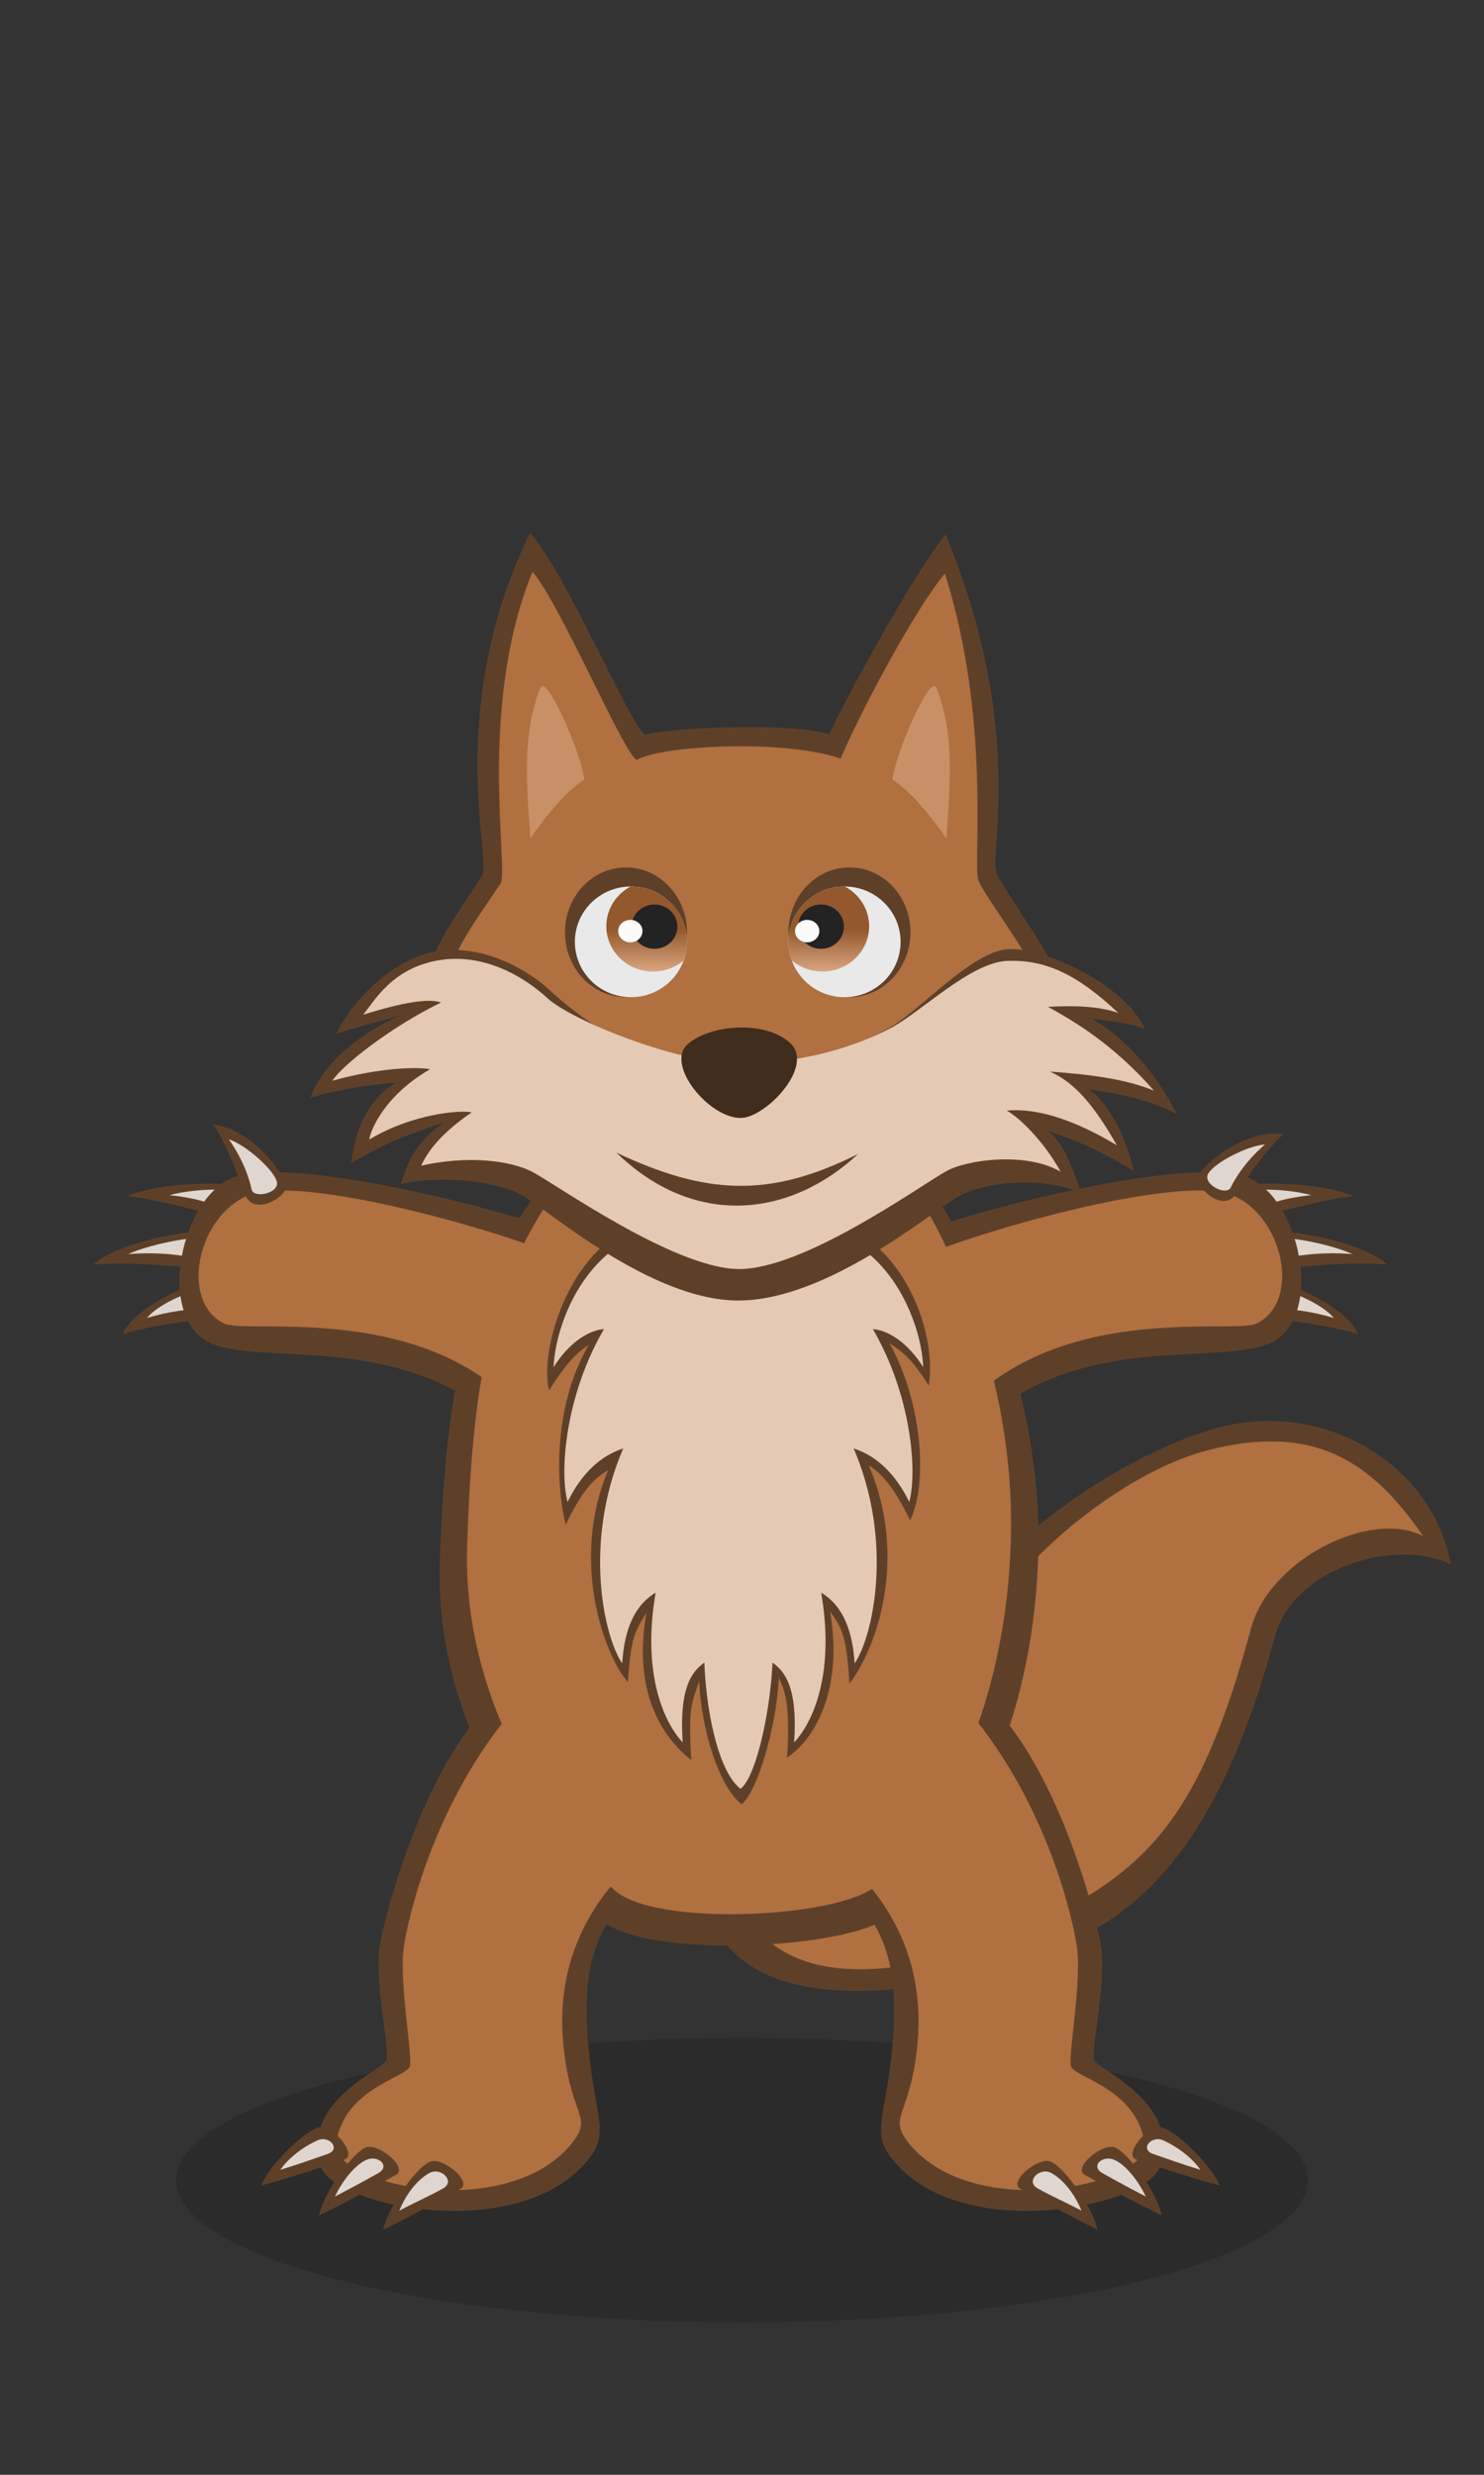 <svg xmlns:dc="http://purl.org/dc/elements/1.1/" xmlns:cc="http://creativecommons.org/ns#" xmlns:rdf="http://www.w3.org/1999/02/22-rdf-syntax-ns#" xmlns="http://www.w3.org/2000/svg" xmlns:xlink="http://www.w3.org/1999/xlink" width="120" height="200" viewBox="0 0 120 200" version="1.1" id="svg8"><rect x="0" y="0" width="120" height="200" fill="#333333" stroke="none"/><defs id="defs2"><linearGradient id="linearGradient982"><stop style="stop-color:#93582c;stop-opacity:1" offset="0" id="stop978"/><stop style="stop-color:#daa57f;stop-opacity:1" offset="1" id="stop980"/></linearGradient><linearGradient xlink:href="#linearGradient982" id="linearGradient984" x1="51.513" y1="75.096" x2="51.513" y2="78.483" gradientUnits="userSpaceOnUse"/><linearGradient xlink:href="#linearGradient982" id="linearGradient1029" gradientUnits="userSpaceOnUse" x1="51.513" y1="75.096" x2="51.513" y2="78.483" gradientTransform="matrix(-1 0 0 1 119.31 0)"/></defs><g id="layer1" style="display:inline"><ellipse style="display:inline;opacity:.999;fill:#000;fill-opacity:.149;stroke:none;stroke-width:1;stroke-miterlimit:4;stroke-dasharray:none;stroke-opacity:.996" id="path1535" cx="60" cy="176.19" rx="45.755" ry="11.494"/><path style="fill:#5e4029;fill-opacity:1;stroke:none;stroke-width:1px;stroke-linecap:butt;stroke-linejoin:miter;stroke-opacity:1" d="M58.185 156.365c5.23 8.358 24.41 3.443 31.352-1.063 5.897-3.828 10.276-10.864 13.56-23.075 1.503-5.593 9.962-7.979 14.226-5.784-1.427-7.903-9.978-13.349-18.721-11.092-8.343 2.154-21.835 11.582-21.635 18.395.134 4.6-18.99 19.94-18.782 22.619z" id="path1375-9"/><path style="fill:#b07040;fill-opacity:1;stroke:none;stroke-width:1px;stroke-linecap:butt;stroke-linejoin:miter;stroke-opacity:1" d="M60.531 154.957c5.23 8.358 21.12 2.38 28.062-2.126 5.898-3.828 9.28-9.014 12.563-21.225 1.504-5.593 9.663-9.663 13.927-7.468-4.118-5.943-8.704-9.187-17.447-6.93-8.343 2.154-19.887 12.541-19.688 19.354.135 4.601-17.624 15.717-17.417 18.395z" id="path1375"/><use x="0" y="0" xlink:href="#path1247-2" id="use1339" transform="matrix(-1 0 0 1 119.737 0)" width="100%" height="100%"/><use x="0" y="0" xlink:href="#path1130-6-0-6-8" id="use1341" transform="matrix(-1 0 0 1 119.737 0)" width="100%" height="100%"/><use x="0" y="0" xlink:href="#path1130-62-1-7" id="use1343" transform="matrix(-1 0 0 1 119.737 0)" width="100%" height="100%"/><use x="0" y="0" xlink:href="#path1130-6-0-6" id="use1345" transform="matrix(-1 0 0 1 119.737 0)" width="100%" height="100%"/><use x="0" y="0" xlink:href="#path1130-62-1" id="use1347" transform="matrix(-1 0 0 1 119.737 0)" width="100%" height="100%"/><use x="0" y="0" xlink:href="#path1130-6-0" id="use1349" transform="matrix(-1 0 0 1 119.737 0)" width="100%" height="100%"/><use x="0" y="0" xlink:href="#path1130-62" id="use1351" transform="matrix(-1 0 0 1 119.737 0)" width="100%" height="100%"/><use x="0" y="0" xlink:href="#path1066-9" id="use1353" transform="matrix(-1 0 0 1 119.737 0)" width="100%" height="100%"/><path style="fill:#5e4029;fill-opacity:1;stroke:none;stroke-width:1px;stroke-linecap:butt;stroke-linejoin:miter;stroke-opacity:1" d="M30.685 157.389c-.41 2.892.875 8.41.564 9.096-.396.875-7.029 3.4-5.295 8.633 1.044 3.154 15.841 6.309 21.512-.467 1.95-2.329.636-3.29.095-9.448-.617-7.012 1.06-9.864 3.778-12.515 2.462-2.401-5.924-20.331-10.495-16.066-6.412 4.95-9.847 18.567-10.159 20.767z" id="path1247-2"/><path style="fill:#5e4029;fill-opacity:1;stroke:none;stroke-width:1px;stroke-linecap:butt;stroke-linejoin:miter;stroke-opacity:1" d="M9.922 107.813c2.612-.795 7.134-1.329 8.201-1.341 1.068-.012.178-2.895-.968-2.991-1.146-.097-6.354 2.09-7.233 4.332z" id="path1130-6-0-6-8"/><path style="fill:#dfd6cf;fill-opacity:1;stroke:none;stroke-width:1px;stroke-linecap:butt;stroke-linejoin:miter;stroke-opacity:1" d="M17.551 103.857c-1.674.239-4.629 1.384-5.665 2.655 2.613-.796 4.592-.74 5.66-.753 1.067-.012.624-1.47.005-1.902z" id="path1130-62-1-7"/><path style="fill:#5e4029;fill-opacity:1;stroke:none;stroke-width:1px;stroke-linecap:butt;stroke-linejoin:miter;stroke-opacity:1" d="M7.559 102.19c2.91-.225 7.47.164 8.484.36 1.012.197 1.795-2.637.77-2.95-1.027-.312-7.164.691-9.254 2.59z" id="path1130-6-0-6"/><path style="fill:#dfd6cf;fill-opacity:1;stroke:none;stroke-width:1px;stroke-linecap:butt;stroke-linejoin:miter;stroke-opacity:1" d="M16.974 100.025c-1.712-.106-4.9.565-6.605 1.323 2.91-.225 4.942.215 5.955.411 1.013.197.99-1.215.65-1.734z" id="path1130-62-1"/><path style="fill:#5e4029;fill-opacity:1;stroke:none;stroke-width:1px;stroke-linecap:butt;stroke-linejoin:miter;stroke-opacity:1" d="M10.281 96.67c2.878.32 6.976 1.487 7.824 1.845.848.358 3.168-2.043 2.371-2.508-.796-.464-7.16-.665-10.195.664z" id="path1130-6-0"/><path style="fill:#dfd6cf;fill-opacity:1;stroke:none;stroke-width:1px;stroke-linecap:butt;stroke-linejoin:miter;stroke-opacity:1" d="M20.393 96.417c-1.56-.402-4.547-.4-6.687.168 2.877.32 3.524.816 4.373 1.173.848.358 2.346-.814 2.314-1.341z" id="path1130-62"/><path style="fill:#5e4029;fill-opacity:1;stroke:none;stroke-width:1px;stroke-linecap:butt;stroke-linejoin:miter;stroke-opacity:1" d="M44.482 94.968c-6.487 8.222-8.413 15.945-8.92 31.332-.506 15.387 10.679 26.937 13.205 28.977 3.633 2.935 18.698 2.292 22.706-.107 3.848-2.304 12.026-12.624 12.481-29.57.456-16.947-8.57-29.515-9.769-31.125-1.198-1.61-27.02-2.107-29.703.493z" id="path1064-3"/><use x="0" y="0" xlink:href="#path1066" id="use1355" transform="matrix(-1 0 0 1 119.737 0)" width="100%" height="100%"/><path style="fill:#5e4029;fill-opacity:1;stroke:none;stroke-width:1px;stroke-linecap:butt;stroke-linejoin:miter;stroke-opacity:1" d="M45.283 99.495c-7.603-2.611-22.286-5.974-26.44-4.334-4.154 1.64-6.144 10.827-2.183 13.188 3.71 2.21 15.003-.896 23.382 6.279 6.773 5.8 6.597-13.522 5.241-15.133z" id="path1066-9"/><path style="fill:#b07040;fill-opacity:1;stroke:none;stroke-width:1px;stroke-linecap:butt;stroke-linejoin:miter;stroke-opacity:1" d="M45.643 101.692c-5.787-2.462-21.343-6.76-25.497-5.12-4.154 1.64-5.67 8.551-2.05 10.376 1.805.91 15.147-1.704 23.322 6.371 6.344 6.266 5.58-10.016 4.225-11.627z" id="path1066"/><path style="fill:#b07040;fill-opacity:1;stroke:none;stroke-width:1px;stroke-linecap:butt;stroke-linejoin:miter;stroke-opacity:1" d="M45.878 94.896c-5.894 7.896-7.644 15.314-8.104 30.092-.46 14.778 9.702 25.87 11.998 27.83 3.3 2.819 16.989 2.201 20.63-.103 3.497-2.212 10.927-12.125 11.341-28.4.414-16.276-7.787-28.347-8.876-29.893-1.09-1.546-24.551-2.023-26.989.474z" id="path1064"/><use x="0" y="0" xlink:href="#path1247" id="use1361" transform="matrix(-1 0 0 1 119.737 0)" width="100%" height="100%"/><path id="path1224-2" style="display:inline;fill:#5e4029;fill-opacity:1;stroke:none;stroke-width:1px;stroke-linecap:butt;stroke-linejoin:miter;stroke-opacity:1" d="M44.392 112.37c1.507-2.377 2.289-3.066 3.219-3.696-3.13 5.373-2.524 12.088-1.864 14.531 1.338-2.733 2.205-3.69 3.432-4.393-3.058 7.175-.398 14.874 1.6 17.13.214-3.697.636-4.215 1.49-5.596-1.096 6.33 1.182 9.951 3.632 11.9-.276-4.178.051-4.673.638-6.381.145 3.773 1.58 8.517 3.427 9.943 1.264-.955 2.84-6.313 3.013-10.225.506 1.055.94 2.283.664 6.462 2.203-1.458 4.575-5.48 3.478-11.81.967 1.288 1.352 2.12 1.566 5.817 2.196-2.811 4.78-10.168 1.564-17.623 1.043.639 2.003 1.698 3.341 4.43 1.461-2.967.982-9.52-1.652-14.299.987.683 1.66 1.043 3.167 3.42.654-4.612-2.147-11.264-7.216-13.093-4.205-.18-11.228-.81-16.241.272-5.014 1.083-8.113 9.291-7.258 13.212z"/><path id="path1224" style="fill:#e4c9b5;fill-opacity:1;stroke:none;stroke-width:1px;stroke-linecap:butt;stroke-linejoin:miter;stroke-opacity:1" d="M52.654 99.64a6.393 6.393 0 0 0-.607.005c-5.07 1.829-7.149 7.62-7.28 10.843 1.508-2.378 3.21-3.03 4.069-3.072-3.13 5.373-3.6 11.523-2.94 13.967 1.339-2.733 3.072-3.872 4.499-4.32-3.218 7.454-1.62 15.09-.079 17.369.215-3.697 1.637-5.076 2.704-5.725-1.097 6.33.55 10.346 2.187 12.11-.276-4.18.598-5.64 1.748-6.454.145 3.774 1.081 8.772 2.928 10.198 1.264-.955 2.411-6.286 2.584-10.198 1.15.815 2.024 2.274 1.748 6.453 1.637-1.763 3.282-5.78 2.185-12.109 1.066.649 2.49 2.028 2.705 5.725 1.542-2.278 3.14-9.915-.078-17.37 1.427.45 3.16 1.587 4.498 4.32.66-2.443.188-8.593-2.941-13.966.859.041 2.563.694 4.07 3.072-.13-3.223-2.21-9.014-7.279-10.843-4.205-.18-10.37-.337-14.72-.004z"/><path style="fill:#5e4029;fill-opacity:1;stroke:none;stroke-width:1px;stroke-linecap:butt;stroke-linejoin:miter;stroke-opacity:1" d="M67.038 59.328c1.94-3.954 6.845-12.959 9.423-16.141 6.412 15.402 3.598 25.705 4.089 27.23.49 1.524 5.708 8.218 5.015 9.406-8.443 14.473-35.385 23.139-50.758.554-1.298-1.906 2.146-6.461 4.178-9.62.777-1.209-3.062-13.545 3.877-27.699 2.985 3.37 8.226 15.851 9.317 16.307 1.94-.538 11.453-1.033 14.86-.037z" id="path883-3"/><path style="fill:#b07040;fill-opacity:1;stroke:none;stroke-width:1px;stroke-linecap:butt;stroke-linejoin:miter;stroke-opacity:1" d="M67.972 61.308c1.714-4.014 6.036-12.083 8.432-14.958 3.766 11.862 2.251 23.385 2.708 24.762.456 1.377 5.307 7.424 4.663 8.497-7.85 13.073-32.9 20.901-47.194.5-1.206-1.721 1.996-5.836 3.885-8.69.723-1.09-1.898-14.198 2.588-25.207 2.266 2.598 7.414 14.784 8.429 15.196 2.11-1.196 12.046-1.665 16.489-.1z" id="path883"/><path style="fill:#c79067;fill-opacity:1;stroke:none;stroke-width:1px;stroke-linecap:butt;stroke-linejoin:miter;stroke-opacity:1" d="M47.25 63.006c-.233-2.075-3.072-8.677-3.57-7.398-1.435 3.684-1.132 7.438-.792 12.152 1.778-2.559 3.227-4.033 4.363-4.754z" id="path907"/><path style="fill:#c79067;fill-opacity:1;stroke:none;stroke-width:1px;stroke-linecap:butt;stroke-linejoin:miter;stroke-opacity:1" d="M72.163 63.006c.233-2.075 3.073-8.677 3.571-7.398 1.435 3.684 1.132 7.438.792 12.152-1.779-2.559-3.228-4.033-4.363-4.754z" id="path907-6"/><ellipse style="opacity:.999;fill:#5e4029;fill-opacity:1;stroke:none;stroke-width:1.5;stroke-opacity:.996" id="path933-7" cx="50.617" cy="75.344" rx="4.931" ry="5.244"/><ellipse style="opacity:.999;fill:#e9e9e9;fill-opacity:1;stroke:none;stroke-width:1.5;stroke-opacity:.996" id="path933" cx="51.017" cy="76.115" rx="4.531" ry="4.473"/><path id="path955" style="opacity:.999;fill:url(#linearGradient984);fill-opacity:1;stroke:none;stroke-width:1.5;stroke-opacity:.996" d="M50.996 71.643a3.777 3.662 0 0 0-1.967 3.212 3.777 3.662 0 0 0 3.778 3.66 3.777 3.662 0 0 0 2.478-.898 4.53 4.473 0 0 0 .264-1.502 4.53 4.473 0 0 0-4.531-4.472 4.53 4.473 0 0 0-.022 0z"/><ellipse style="opacity:.999;fill:#232323;fill-opacity:1;stroke:none;stroke-width:1.5;stroke-opacity:.996" id="path986" cx="52.921" cy="74.888" rx="1.852" ry="1.791"/><ellipse style="opacity:.999;fill:#fbfbfb;fill-opacity:1;stroke:none;stroke-width:1.5;stroke-opacity:.996" id="path988" cx="50.971" cy="75.248" rx="0.984" ry="0.907"/><ellipse style="opacity:.999;fill:#5e4029;fill-opacity:1;stroke:none;stroke-width:1.5;stroke-opacity:.996" id="path933-7-6" cx="-68.693" cy="75.344" rx="4.931" ry="5.244" transform="scale(-1 1)"/><ellipse style="opacity:.999;fill:#e9e9e9;fill-opacity:1;stroke:none;stroke-width:1.5;stroke-opacity:.996" id="path933-2" cx="-68.293" cy="76.115" rx="4.531" ry="4.473" transform="scale(-1 1)"/><path id="path955-9" style="opacity:.999;fill:url(#linearGradient1029);fill-opacity:1;stroke:none;stroke-width:1.5;stroke-opacity:.996" d="M68.314 71.643a3.777 3.662 0 0 1 1.967 3.212 3.777 3.662 0 0 1-3.777 3.66 3.777 3.662 0 0 1-2.479-.898 4.53 4.473 0 0 1-.264-1.502 4.53 4.473 0 0 1 4.532-4.472 4.53 4.473 0 0 1 .021 0z"/><ellipse style="opacity:.999;fill:#232323;fill-opacity:1;stroke:none;stroke-width:1.5;stroke-opacity:.996" id="path986-1" cx="-66.389" cy="74.888" rx="1.852" ry="1.791" transform="scale(-1 1)"/><ellipse style="opacity:.999;fill:#fbfbfb;fill-opacity:1;stroke:none;stroke-width:1.5;stroke-opacity:.996" id="path988-2" cx="-65.27" cy="75.248" rx="0.984" ry="0.907" transform="scale(-1 1)"/><path style="fill:#5e4029;fill-opacity:1;stroke:none;stroke-width:1px;stroke-linecap:butt;stroke-linejoin:miter;stroke-opacity:1" d="M59.727 86.691c-7.578 0-13.471-4.998-15.282-6.677-1.812-1.679-5.491-3.777-9.233-3.118-3.742.658-6.939 4.353-8.029 6.652 3.465-1.074 3.376-.915 5.168-1.494-3.376 1.538-6.32 3.97-7.242 6.653 3.682-1.02 5.382-1.023 6.92-1.218-2.408 1.413-3.341 4.02-3.631 6.523 3.47-2.094 5.198-2.455 7.503-3.297-2.647 1.784-3.018 3.756-3.52 4.98 3.715-.829 7.923-.109 9.789.867 1.865.976 10.405 8.584 17.59 8.54 7.186-.044 15.498-7.136 17.807-8.449 1.67-.95 6.465-1.8 9.866-.194-.884-2.699-1.621-4.277-2.687-5.033 2.81.85 4.816 1.945 6.916 3.21-.512-2.534-1.998-5.54-3.605-6.593 2.485.36 4.609.759 7.095 1.979-2.391-4.668-5.353-6.863-6.904-7.722 1.586.284 2.763.29 4.316.849-1.53-3.52-7.982-6.53-10.948-6.452-2.967.078-7.28 5.07-9.823 6.441-2.543 1.372-6.388 3.673-11.662 3.658 0 0 7.173-.105-.404-.105z" id="path1036-7"/><path style="fill:#e4c9b5;fill-opacity:1;stroke:none;stroke-width:1px;stroke-linecap:butt;stroke-linejoin:miter;stroke-opacity:1" d="M59.83 85.947c-5.274-.015-13.742-3.592-15.554-5.271-1.81-1.68-5.124-3.72-8.866-3.06-3.742.658-5.136 3.299-6.047 4.387 3.465-1.074 5.31-1.308 6.302-.99-4.057 1.981-7.988 5.066-8.786 6.325 3.683-1.02 6.741-1.147 7.896-.928-3.639 2.094-4.81 4.886-4.918 5.686 3.47-2.093 7.397-2.41 8.286-2.2-2.956 2.01-3.774 3.64-4.089 4.309 3.715-.83 7.158-.459 9.024.517 1.865.976 11.356 7.736 16.584 7.834 5.227.097 14.51-6.575 16.82-7.888 1.67-.95 6.484-1.616 9.287.027-1.383-2.508-3.378-4.408-4.36-4.94 3.214-.305 6.803 1.538 8.903 2.804-1.865-3.294-3.465-5.106-5.413-5.96 3.53.253 6.21.639 8.404 1.539-3.46-3.985-7.004-5.907-8.555-6.766 2.052-.125 4.135-.065 5.687.493-3.466-3.25-5.964-4.292-8.93-4.214-2.967.078-6.884 4.03-9.427 5.402-2.543 1.371-6.974 2.908-12.248 2.894z" id="path1036"/><path style="fill:#402c1c;fill-opacity:1;stroke:none;stroke-width:1px;stroke-linecap:butt;stroke-linejoin:miter;stroke-opacity:1" d="M63.905 84.304c1.99 1.87-1.994 6.043-4.016 6.043-2.598 0-6.104-4.337-4.29-5.951 1.812-1.614 6.316-1.961 8.306-.092z" id="path909"/><path style="fill:#5e4029;fill-opacity:1;stroke:none;stroke-width:1px;stroke-linecap:butt;stroke-linejoin:miter;stroke-opacity:1" d="M49.843 93.15c7.195 3.383 12.33 3.733 19.55.104-5.477 5.1-13.195 6.055-19.55-.103z" id="path1060"/><path style="fill:#5e4029;fill-opacity:1;stroke:none;stroke-width:1px;stroke-linecap:butt;stroke-linejoin:miter;stroke-opacity:1" d="M17.258 90.91c1.223 1.75 2.29 4.98 2.595 5.707.695 1.655 3.329.137 3.26-.734.013-.81-2.737-4.731-5.855-4.972z" id="path1130-6"/><path style="fill:#dfd6cf;fill-opacity:1;stroke:none;stroke-width:1px;stroke-linecap:butt;stroke-linejoin:miter;stroke-opacity:1" d="M18.504 92.068c1.222 1.749 1.672 3.266 1.835 4.04.163.772 2.121.346 2.064-.505-.057-.85-2.388-3.02-3.9-3.535z" id="path1130"/><path style="fill:#b07040;fill-opacity:1;stroke:none;stroke-width:1px;stroke-linecap:butt;stroke-linejoin:miter;stroke-opacity:1" d="M41.393 138.291c-6.389 7.6-8.427 16.864-8.74 19.063-.41 2.893.775 8.996.464 9.683-.395.875-5.383 1.837-5.927 6.214-.41 3.298 13.683 6.419 18.967.058 1.94-2.336-.078-2.117-.619-8.275-.616-7.012 2.64-11.571 5.36-14.223 2.461-2.4-6.752-13.452-9.505-12.52z" id="path1247"/><path style="fill:#5e4029;fill-opacity:1;stroke:none;stroke-width:1px;stroke-linecap:butt;stroke-linejoin:miter;stroke-opacity:1" d="M30.987 180.19c.442-1.986 2.83-5.2 3.849-5.518 1.02-.317 3.397 1.66 2.386 2.23-1.073.605-4.015 2.215-6.235 3.288z" id="path1269-0"/><path style="fill:#dfd6cf;fill-opacity:1;stroke:none;stroke-width:1px;stroke-linecap:butt;stroke-linejoin:miter;stroke-opacity:1" d="M32.29 178.65c.442-1.104 1.313-2.421 2.425-3.034.936-.515 2.134.663 1.123 1.234-1.072.605-2.103 1.043-3.547 1.8z" id="path1269"/><path style="fill:#5e4029;fill-opacity:1;stroke:none;stroke-width:1px;stroke-linecap:butt;stroke-linejoin:miter;stroke-opacity:1" d="M25.783 179.05c.442-1.987 2.83-5.201 3.85-5.518 1.019-.318 3.396 1.659 2.385 2.23-1.072.604-4.014 2.214-6.235 3.288z" id="path1269-0-2"/><path style="fill:#dfd6cf;fill-opacity:1;stroke:none;stroke-width:1px;stroke-linecap:butt;stroke-linejoin:miter;stroke-opacity:1" d="M27.087 177.51c.49-1.045 1.474-2.466 2.512-2.947.969-.448 2.006.485.995 1.056a124.97 124.97 0 0 1-3.507 1.891z" id="path1269-3"/><path style="fill:#5e4029;fill-opacity:1;stroke:none;stroke-width:1px;stroke-linecap:butt;stroke-linejoin:miter;stroke-opacity:1" d="M21.11 176.628c.798-1.872 3.733-4.596 4.793-4.721 1.06-.126 3.036 2.252 1.938 2.628-1.165.399-4.351 1.443-6.73 2.093z" id="path1269-0-2-7"/><path style="fill:#dfd6cf;fill-opacity:1;stroke:none;stroke-width:1px;stroke-linecap:butt;stroke-linejoin:miter;stroke-opacity:1" d="M22.674 175.353c.543-.823 1.694-1.79 2.996-2.38.973-.441 1.926.721.827 1.097-1.165.4-2.265.802-3.823 1.283z" id="path1269-3-5"/><use x="0" y="0" xlink:href="#path1130-6" id="use1357" transform="scale(-1 1) rotate(-14.092 -40.2 580.922)" width="100%" height="100%"/><use x="0" y="0" xlink:href="#path1130" id="use1359" transform="scale(-1 1) rotate(-14.092 -40.2 580.922)" width="100%" height="100%"/><use x="0" y="0" xlink:href="#path1269-0" id="use1363" transform="matrix(-1 0 0 1 119.737 0)" width="100%" height="100%"/><use x="0" y="0" xlink:href="#path1269" id="use1365" transform="matrix(-1 0 0 1 119.737 0)" width="100%" height="100%"/><use x="0" y="0" xlink:href="#path1269-0-2" id="use1367" transform="matrix(-1 0 0 1 119.737 0)" width="100%" height="100%"/><use x="0" y="0" xlink:href="#path1269-3" id="use1369" transform="matrix(-1 0 0 1 119.737 0)" width="100%" height="100%"/><use x="0" y="0" xlink:href="#path1269-0-2-7" id="use1371" transform="matrix(-1 0 0 1 119.737 0)" width="100%" height="100%"/><use x="0" y="0" xlink:href="#path1269-3-5" id="use1373" transform="matrix(-1 0 0 1 119.737 0)" width="100%" height="100%"/></g></svg>